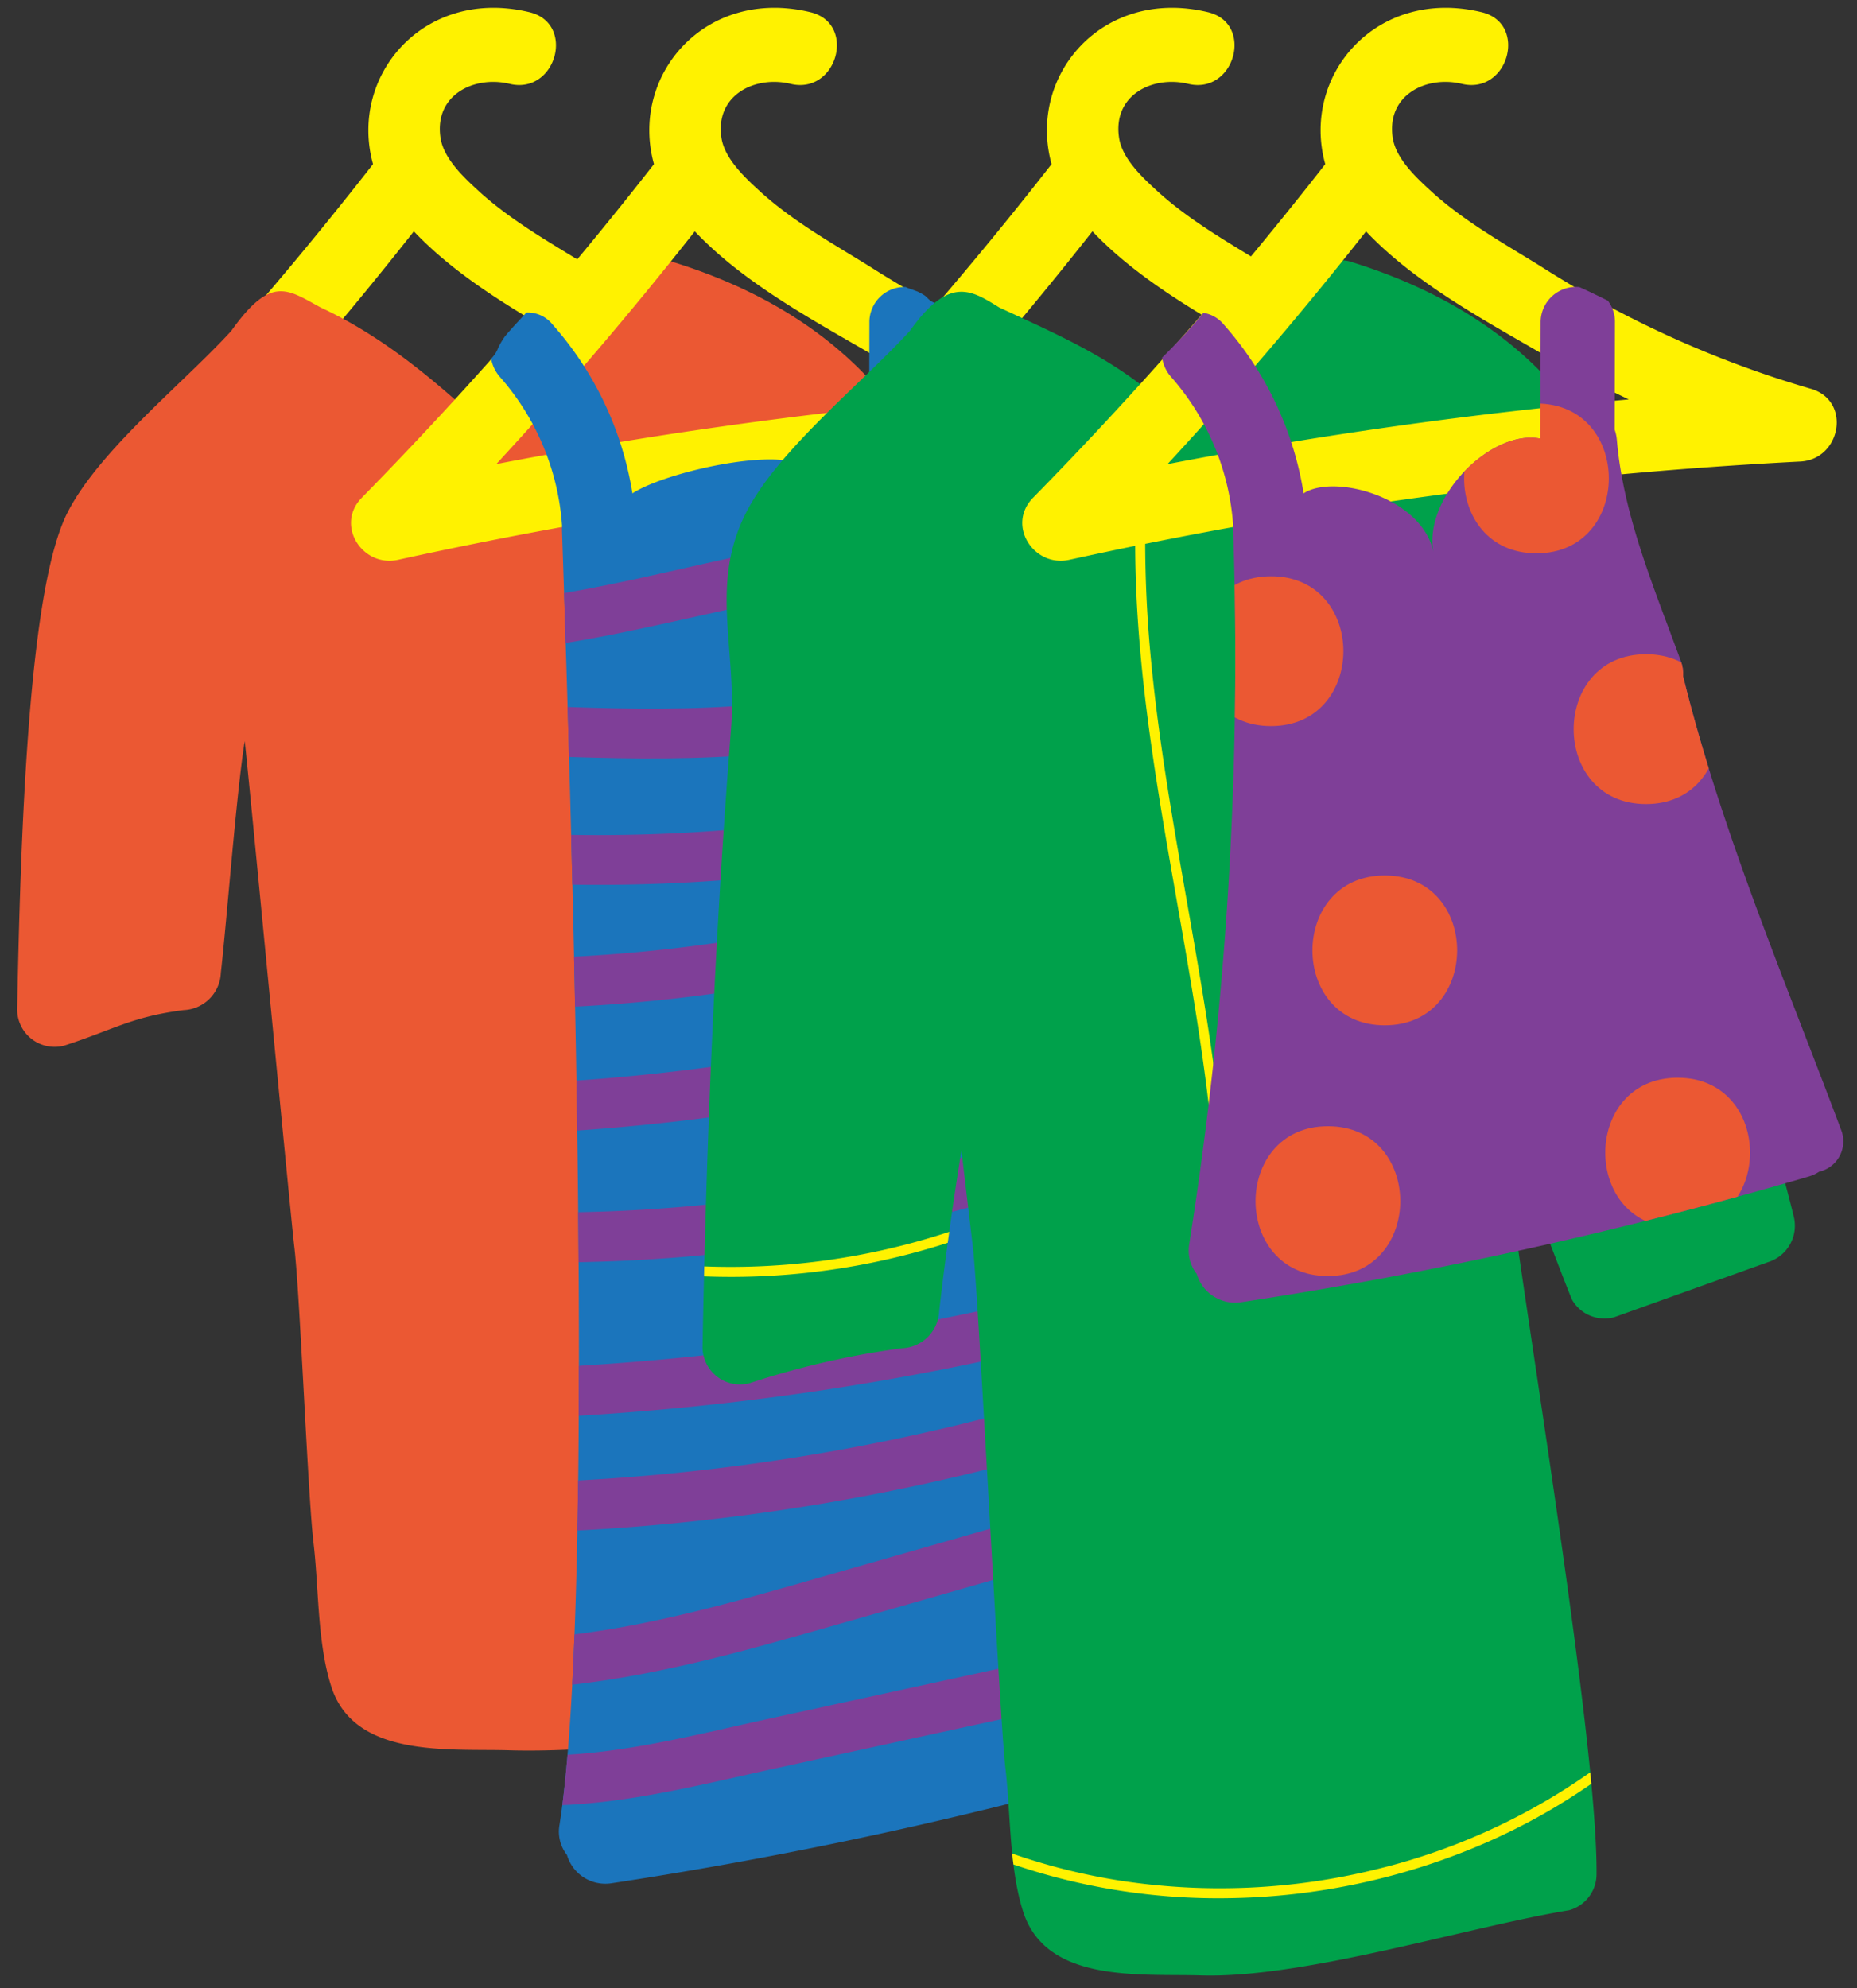 <svg xmlns="http://www.w3.org/2000/svg" xmlns:xlink="http://www.w3.org/1999/xlink" viewBox="0 0 185.923 199.035"><rect x="0" y="0" width="185.923" height="199.035" fill="#333333" stroke="none"/><defs><style>.a{fill:#1b75bc;}.b{fill:#00a14b;}.c{fill:#7f3f98;}.d{fill:#fff200;}.e{fill:#eb5833;}.f{clip-path:url(#a);}.g{clip-path:url(#b);}.h{clip-path:url(#c);}</style><clipPath id="a"><path class="a" d="M121.238,171.193c-5.586-14.926-16.1-87.984-19.929-103.491a3.6,3.6,0,0,0-.228-1.521C98.467,58.979,95.324,51.7,94.672,44a4.118,4.118,0,0,0-.215-.981q.013-5.346.028-10.691a3.613,3.613,0,0,0-.476-1.843,2.031,2.031,0,0,1-.291-.107,2.059,2.059,0,0,1-.882-.567c-.066-.072-.143-.131-.213-.2a6.32,6.32,0,0,0-.748-.422c-.273-.1-.545-.208-.823-.3a2.748,2.748,0,0,1-.37-.155,3.511,3.511,0,0,0-3.637,3.586q-.016,5.793-.03,11.585c-4.887-.974-3.655-1.232-7.1,2.485-3.435-1.343-13.538,1-16.595,3a33.447,33.447,0,0,0-7.994-16.9,3.18,3.18,0,0,0-2.629-1.2c-.707.787-1.449,1.542-2.121,2.358a7.409,7.409,0,0,0-.7,1.178,3.114,3.114,0,0,1-.7,1.087,3.75,3.75,0,0,0,.893,1.839,25.145,25.145,0,0,1,6.209,14.953c0,.084-.018.162-.015.248.8,23.963,3.52,106.061-.249,129.742a3.8,3.8,0,0,0,.75,3,4.008,4.008,0,0,0,4.439,2.835,432.639,432.639,0,0,0,56.869-12.595,3.89,3.89,0,0,0,1.008-.47A3.12,3.12,0,0,0,121.238,171.193Z"/></clipPath><clipPath id="b"><path class="b" d="M179.59,121.784c-2.281-9.426-10.316-35.481-12.625-45.036-.255-10.15-1.3-20.327-5.748-29.6-5.208-10.842-14.5-17.348-25.771-20.88a3.366,3.366,0,0,0-2.9.266c-.389-.288-.754-.6-1.153-.877A3.759,3.759,0,0,0,126.306,27c-3.133,5.332-6.049,8.572-9.494,13.7-5.051-4.7-10.58-7.041-16.761-9.917C97.3,29.1,95.087,27.508,91.1,33.119c-4.736,5.2-13.254,11.967-16.423,18.242C71.019,58.594,73.817,65,73.19,72.993c-1.618,20.588-2.477,41.242-2.852,61.887a3.75,3.75,0,0,0,4.709,3.588,84.489,84.489,0,0,1,15.263-3.5,3.881,3.881,0,0,0,3.72-3.72c.613-5.385,1.376-10.743,2.226-16.086L97.4,124.82c.577,4.848,2.681,47.3,3.258,52.143.541,4.556.37,10,1.778,14.4,2.3,7.2,11.756,6.207,17.813,6.388,10.334.31,26.674-4.851,36.865-6.529a3.742,3.742,0,0,0,2.731-3.587c.121-14.294-8.173-61.86-9.636-76.04.372.727,6.824,17.835,7.208,18.559a3.743,3.743,0,0,0,4.2,1.709l15.37-5.506A3.814,3.814,0,0,0,179.59,121.784Z"/></clipPath><clipPath id="c"><path class="c" d="M184.3,113.025C178.712,98.1,172.338,83.209,168.512,67.7a3.61,3.61,0,0,0-.227-1.521c-2.615-7.2-5.757-14.481-6.41-22.186a4.022,4.022,0,0,0-.215-.981q.014-5.346.028-10.691a3.524,3.524,0,0,0-.71-2.22c-.945-.467-1.889-.935-2.853-1.361a3.536,3.536,0,0,0-3.877,3.581q-.015,5.793-.03,11.585c-4.888-.974-11.751,5.864-10.7,11.4-1.081-5.512-9.942-7.917-13-5.917a33.43,33.43,0,0,0-7.994-16.9,3.3,3.3,0,0,0-2.043-1.171,57.873,57.873,0,0,1-4.133,4.485,3.746,3.746,0,0,0,.915,1.947,25.145,25.145,0,0,1,6.209,14.953c0,.084-.018.162-.015.248a375.47,375.47,0,0,1-4.391,71.575,3.8,3.8,0,0,0,.749,3,4.008,4.008,0,0,0,4.439,2.835,432.635,432.635,0,0,0,56.869-12.594,3.874,3.874,0,0,0,1.008-.47A3.122,3.122,0,0,0,184.3,113.025Z"/></clipPath></defs><title>clothes</title><path class="d" d="M85.906,38.9A104.179,104.179,0,0,1,58.864,26.622c-3.7-2.287-7.691-4.529-10.913-7.477-1.455-1.332-3.519-3.23-3.844-5.33-.662-4.29,3.342-6.279,6.921-5.42,4.654,1.117,6.639-6.056,1.978-7.174C42.437-1.316,34.892,7.582,37.348,16.432A393.1,393.1,0,0,1,8.1,49.826c-2.686,2.736.057,7,3.62,6.217a449.06,449.06,0,0,1,73.2-9.841C89.01,45.992,90.085,40.047,85.906,38.9ZM58.893,35.316q4.34,2.516,8.848,4.666a461.165,461.165,0,0,0-46.18,6.475q10.393-11.251,19.875-23.3C46.224,28.229,53.009,31.906,58.893,35.316Z"/><path class="e" d="M111.651,121.784c-2.28-9.426-10.315-35.481-12.625-45.036-.255-10.15-1.3-20.327-5.747-29.6-5.208-10.842-14.5-17.348-25.771-20.88a3.368,3.368,0,0,0-2.9.266c-.388-.288-.754-.6-1.153-.877A3.76,3.76,0,0,0,58.367,27q-4.7,8-9.866,15.684c-5.05-4.7-10.207-9.025-16.389-11.9-3.358-1.819-4.964-3.271-8.956,2.34C18.42,38.319,9.9,45.086,6.733,51.361,3.081,58.594,2.1,80.44,1.72,101.085a3.75,3.75,0,0,0,4.709,3.588c5-1.616,6.74-2.884,11.961-3.555a3.882,3.882,0,0,0,3.72-3.72c.612-5.385,1.543-17.867,2.392-23.21.383,3.221,4.58,47.412,4.963,50.632.576,4.848,1.345,24.761,1.921,29.609.542,4.557.37,10,1.779,14.4,2.3,7.2,11.755,6.207,17.813,6.388,10.334.31,26.781-2.044,36.972-3.722a3.742,3.742,0,0,0,2.731-3.587c.121-14.294-6.944-42.134-8.408-56.314.373.727,6.825,17.835,7.209,18.559a3.742,3.742,0,0,0,4.2,1.709l15.371-5.506A3.814,3.814,0,0,0,111.651,121.784Z"/><path class="d" d="M114.034,38.9A104.179,104.179,0,0,1,86.992,26.622c-3.7-2.287-7.691-4.529-10.913-7.477-1.455-1.332-3.519-3.23-3.844-5.33-.662-4.29,3.342-6.279,6.921-5.42C83.81,9.512,85.8,2.339,81.134,1.221,70.565-1.316,63.02,7.582,65.476,16.432A393.1,393.1,0,0,1,36.224,49.826c-2.686,2.736.057,7,3.62,6.217a449.06,449.06,0,0,1,73.2-9.841C117.138,45.992,118.213,40.047,114.034,38.9ZM87.021,35.316q4.34,2.516,8.848,4.666a461.165,461.165,0,0,0-46.18,6.475q10.394-11.251,19.875-23.3C74.352,28.229,81.137,31.906,87.021,35.316Z"/><path class="a" d="M121.238,171.193c-5.586-14.926-16.1-87.984-19.929-103.491a3.6,3.6,0,0,0-.228-1.521C98.467,58.979,95.324,51.7,94.672,44a4.118,4.118,0,0,0-.215-.981q.013-5.346.028-10.691a3.613,3.613,0,0,0-.476-1.843,2.031,2.031,0,0,1-.291-.107,2.059,2.059,0,0,1-.882-.567c-.066-.072-.143-.131-.213-.2a6.32,6.32,0,0,0-.748-.422c-.273-.1-.545-.208-.823-.3a2.748,2.748,0,0,1-.37-.155,3.511,3.511,0,0,0-3.637,3.586q-.016,5.793-.03,11.585c-4.887-.974-3.655-1.232-7.1,2.485-3.435-1.343-13.538,1-16.595,3a33.447,33.447,0,0,0-7.994-16.9,3.18,3.18,0,0,0-2.629-1.2c-.707.787-1.449,1.542-2.121,2.358a7.409,7.409,0,0,0-.7,1.178,3.114,3.114,0,0,1-.7,1.087,3.75,3.75,0,0,0,.893,1.839,25.145,25.145,0,0,1,6.209,14.953c0,.084-.018.162-.015.248.8,23.963,3.52,106.061-.249,129.742a3.8,3.8,0,0,0,.75,3,4.008,4.008,0,0,0,4.439,2.835,432.639,432.639,0,0,0,56.869-12.595,3.89,3.89,0,0,0,1.008-.47A3.12,3.12,0,0,0,121.238,171.193Z"/><g class="f"><path class="c" d="M104.8,166,77,172.053c-8.968,1.953-18.128,4.5-27.385,3.435a2.516,2.516,0,0,0-2.5,2.5,2.56,2.56,0,0,0,2.5,2.5c9.507,1.094,19.015-1.5,28.231-3.508l28.287-6.159C109.273,170.136,107.943,165.315,104.8,166Z"/><path class="c" d="M106.384,150.959q-13.622,3.9-27.245,7.8c-8.728,2.481-17.568,4.831-26.672,5.294-3.2.162-3.221,5.163,0,5,9.4-.477,18.529-2.787,27.541-5.341,9.242-2.62,18.47-5.285,27.705-7.928C110.8,154.9,109.488,150.07,106.384,150.959Z"/><path class="c" d="M103.979,140.533A210.178,210.178,0,0,1,47.1,148.506c-3.217.007-3.223,5.007,0,5a215.438,215.438,0,0,0,58.212-8.151C108.4,144.479,107.086,139.653,103.979,140.533Z"/><path class="c" d="M104.677,129.715a266.184,266.184,0,0,1-51.843,7.27c-3.207.131-3.223,5.131,0,5a273.33,273.33,0,0,0,53.172-7.448C109.132,133.779,107.808,128.957,104.677,129.715Z"/><path class="c" d="M100.711,114.626a158.783,158.783,0,0,1-49.683,6.709c-3.219-.078-3.218,4.922,0,5a163.471,163.471,0,0,0,51.012-6.887C105.113,118.522,103.8,113.7,100.711,114.626Z"/><path class="c" d="M96.785,101.743a212.28,212.28,0,0,1-48.609,6.886c-3.212.08-3.224,5.08,0,5a218.4,218.4,0,0,0,49.938-7.065C101.224,105.749,99.905,100.924,96.785,101.743Z"/><path class="c" d="M88.225,91.1A156.14,156.14,0,0,1,47.81,95.967c-3.218-.033-3.22,4.967,0,5a161.564,161.564,0,0,0,41.745-5.048C92.67,95.122,91.35,90.3,88.225,91.1Z"/><path class="c" d="M91.728,82.779a2.555,2.555,0,0,0-3.075-1.746,162.693,162.693,0,0,1-41.922,2.035,2.521,2.521,0,0,0-2.5,2.5,2.551,2.551,0,0,0,2.5,2.5,167.825,167.825,0,0,0,43.251-2.213A2.523,2.523,0,0,0,91.728,82.779Z"/><path class="c" d="M89.41,68.061C77.29,71.578,64.578,71.092,52.1,70.6c-3.217-.127-3.212,4.874,0,5,12.915.506,26.089.919,38.636-2.721C93.824,71.988,92.512,67.161,89.41,68.061Z"/><path class="c" d="M99.235,50.344,73.854,55.706c-8.23,1.738-16.547,4-24.961,4.587a2.562,2.562,0,0,0-2.5,2.5,2.52,2.52,0,0,0,2.5,2.5c8.708-.605,17.285-2.864,25.8-4.663l25.869-5.464C103.71,54.5,102.379,49.68,99.235,50.344Z"/></g><path class="d" d="M153.844,38.9A104.179,104.179,0,0,1,126.8,26.622c-3.7-2.287-7.69-4.529-10.912-7.477-1.456-1.332-3.52-3.23-3.844-5.33-.663-4.29,3.342-6.279,6.921-5.42,4.654,1.117,6.639-6.056,1.978-7.174-10.569-2.537-18.114,6.361-15.659,15.211A393.093,393.093,0,0,1,76.035,49.826c-2.686,2.736.057,7,3.619,6.217a449.072,449.072,0,0,1,73.2-9.841C156.949,45.992,158.023,40.047,153.844,38.9Zm-27.012-3.579q4.339,2.516,8.848,4.666A461.226,461.226,0,0,0,89.5,46.457q10.394-11.251,19.875-23.3C114.163,28.229,120.947,31.906,126.832,35.316Z"/><path class="b" d="M179.59,121.784c-2.281-9.426-10.316-35.481-12.625-45.036-.255-10.15-1.3-20.327-5.748-29.6-5.208-10.842-14.5-17.348-25.771-20.88a3.366,3.366,0,0,0-2.9.266c-.389-.288-.754-.6-1.153-.877A3.759,3.759,0,0,0,126.306,27c-3.133,5.332-6.049,8.572-9.494,13.7-5.051-4.7-10.58-7.041-16.761-9.917C97.3,29.1,95.087,27.508,91.1,33.119c-4.736,5.2-13.254,11.967-16.423,18.242C71.019,58.594,73.817,65,73.19,72.993c-1.618,20.588-2.477,41.242-2.852,61.887a3.75,3.75,0,0,0,4.709,3.588,84.489,84.489,0,0,1,15.263-3.5,3.881,3.881,0,0,0,3.72-3.72c.613-5.385,1.376-10.743,2.226-16.086L97.4,124.82c.577,4.848,2.681,47.3,3.258,52.143.541,4.556.37,10,1.778,14.4,2.3,7.2,11.756,6.207,17.813,6.388,10.334.31,26.674-4.851,36.865-6.529a3.742,3.742,0,0,0,2.731-3.587c.121-14.294-8.173-61.86-9.636-76.04.372.727,6.824,17.835,7.208,18.559a3.743,3.743,0,0,0,4.2,1.709l15.37-5.506A3.814,3.814,0,0,0,179.59,121.784Z"/><g class="g"><path class="d" d="M96,122.989a69.984,69.984,0,0,1-27.812,3.659c-.642-.046-.639.954,0,1a70.7,70.7,0,0,0,28.077-3.695C96.873,123.744,96.613,122.777,96,122.989Z"/><path class="d" d="M161.037,176.089A62.966,62.966,0,0,1,137.915,187.1a65.5,65.5,0,0,1-25.768,1.162,61.762,61.762,0,0,1-13.948-3.9c-.595-.245-.854.723-.266.965a63.719,63.719,0,0,0,25.639,4.682,66.757,66.757,0,0,0,25.237-5.56,61.881,61.881,0,0,0,12.732-7.494C162.046,176.567,161.548,175.7,161.037,176.089Z"/><path class="d" d="M115.319,66.885a125.065,125.065,0,0,1-.663-13.11.5.5,0,0,0-1,0c-.082,15.655,3.38,31,5.871,46.371.709,4.371,1.337,8.755,1.786,13.162.065.633,1.065.64,1,0C120.724,97.725,116.882,82.471,115.319,66.885Z"/></g><path class="d" d="M181.237,38.9A104.179,104.179,0,0,1,154.2,26.622c-3.7-2.287-7.691-4.529-10.913-7.477-1.455-1.332-3.519-3.23-3.844-5.33-.662-4.29,3.342-6.279,6.921-5.42,4.654,1.117,6.639-6.056,1.978-7.174-10.569-2.537-18.114,6.361-15.658,15.211a393.1,393.1,0,0,1-29.252,33.394c-2.686,2.736.057,7,3.62,6.217a449.045,449.045,0,0,1,73.2-9.841C184.341,45.992,185.416,40.047,181.237,38.9Zm-27.013-3.579q4.339,2.516,8.848,4.666a461.165,461.165,0,0,0-46.18,6.475q10.394-11.251,19.875-23.3C141.555,28.229,148.34,31.906,154.224,35.316Z"/><path class="c" d="M184.3,113.025C178.712,98.1,172.338,83.209,168.512,67.7a3.61,3.61,0,0,0-.227-1.521c-2.615-7.2-5.757-14.481-6.41-22.186a4.022,4.022,0,0,0-.215-.981q.014-5.346.028-10.691a3.524,3.524,0,0,0-.71-2.22c-.945-.467-1.889-.935-2.853-1.361a3.536,3.536,0,0,0-3.877,3.581q-.015,5.793-.03,11.585c-4.888-.974-11.751,5.864-10.7,11.4-1.081-5.512-9.942-7.917-13-5.917a33.43,33.43,0,0,0-7.994-16.9,3.3,3.3,0,0,0-2.043-1.171,57.873,57.873,0,0,1-4.133,4.485,3.746,3.746,0,0,0,.915,1.947,25.145,25.145,0,0,1,6.209,14.953c0,.084-.018.162-.015.248a375.47,375.47,0,0,1-4.391,71.575,3.8,3.8,0,0,0,.749,3,4.008,4.008,0,0,0,4.439,2.835,432.635,432.635,0,0,0,56.869-12.594,3.874,3.874,0,0,0,1.008-.47A3.122,3.122,0,0,0,184.3,113.025Z"/><g class="h"><path class="e" d="M127.255,57.689c-9.652,0-9.668,15,0,15C136.906,72.689,136.922,57.689,127.255,57.689Z"/><path class="e" d="M164.8,65.493c-9.652,0-9.668,15,0,15C174.452,80.493,174.468,65.493,164.8,65.493Z"/><path class="e" d="M138.645,87.641c-9.652,0-9.668,15,0,15C148.3,102.641,148.312,87.641,138.645,87.641Z"/><path class="e" d="M167.964,107.89c-9.652,0-9.667,15,0,15S177.632,107.89,167.964,107.89Z"/><path class="e" d="M132.95,112.742c-9.652,0-9.668,15,0,15C142.6,127.742,142.618,112.742,132.95,112.742Z"/><path class="e" d="M153.832,40.392c-9.652,0-9.668,15,0,15C163.484,55.392,163.5,40.392,153.832,40.392Z"/></g></svg>